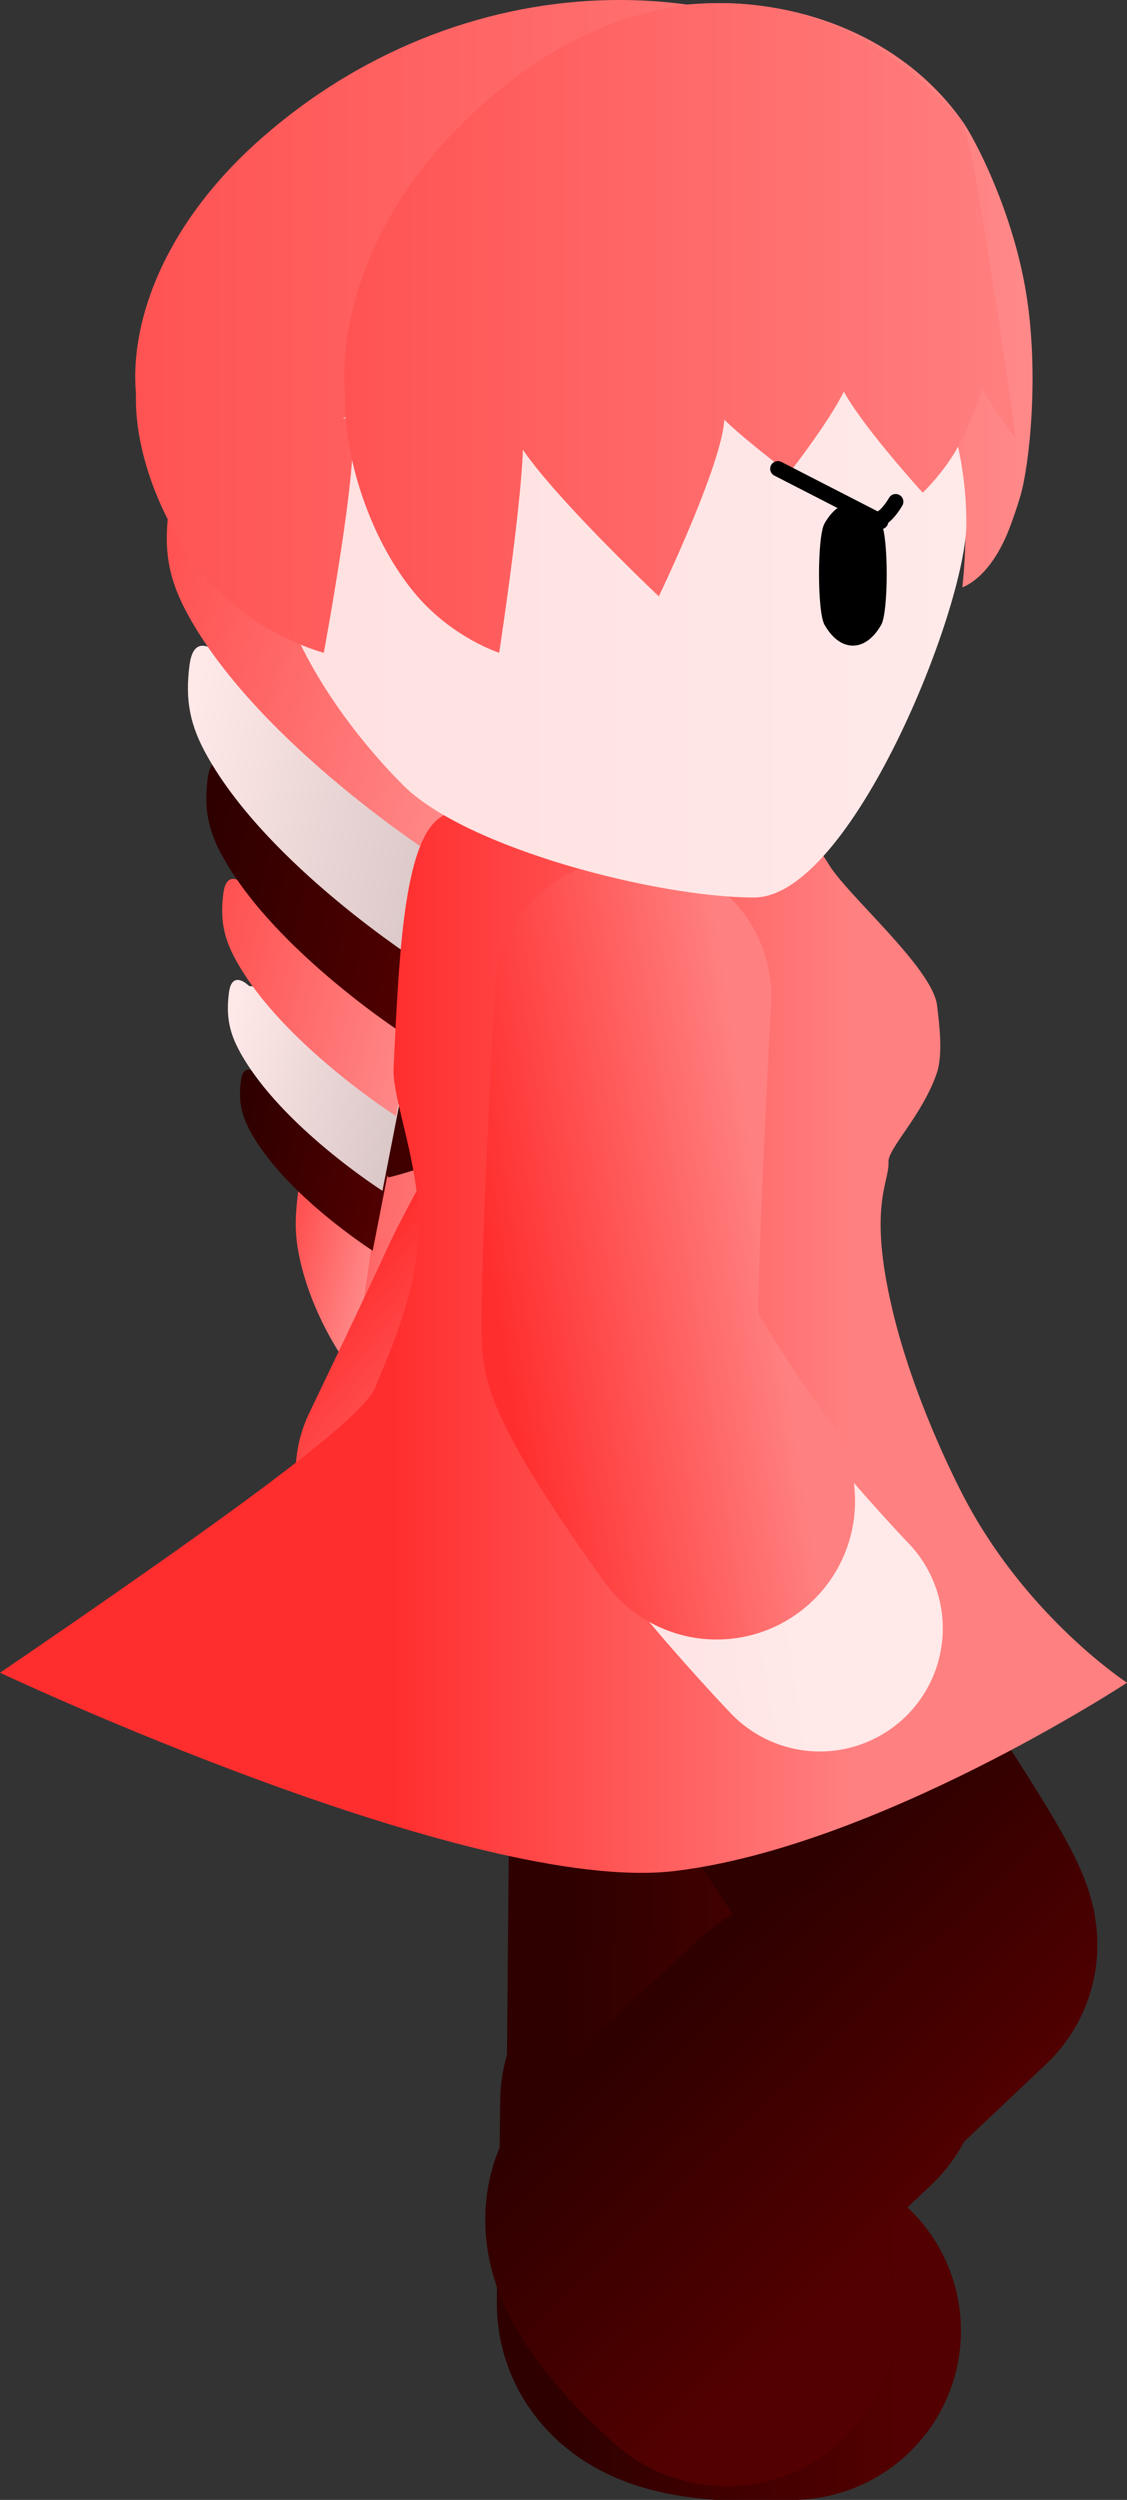 <svg version="1.1" xmlns="http://www.w3.org/2000/svg" xmlns:xlink="http://www.w3.org/1999/xlink" width="36.658" height="81.29" viewBox="0,0,36.658,81.29"><rect x="0" y="0" width="36.658" height="81.29" fill="#333333" stroke="none"/><defs><linearGradient x1="230.35" y1="180.713" x2="233.92" y2="181.562" gradientUnits="userSpaceOnUse" id="color-1"><stop offset="0" stop-color="#ff5353"/><stop offset="1" stop-color="#ff8989"/></linearGradient><linearGradient x1="229.119" y1="180.771" x2="231.704" y2="181.386" gradientUnits="userSpaceOnUse" id="color-2"><stop offset="0" stop-color="#ff5353"/><stop offset="1" stop-color="#ff8989"/></linearGradient><linearGradient x1="229.183" y1="176.891" x2="236.452" y2="178.62" gradientUnits="userSpaceOnUse" id="color-3"><stop offset="0" stop-color="#ff5353"/><stop offset="1" stop-color="#ff8989"/></linearGradient><linearGradient x1="227.31" y1="176.685" x2="232.506" y2="177.921" gradientUnits="userSpaceOnUse" id="color-4"><stop offset="0" stop-color="#2e0000"/><stop offset="1" stop-color="#520000"/></linearGradient><linearGradient x1="229.036" y1="174.359" x2="237.504" y2="176.373" gradientUnits="userSpaceOnUse" id="color-5"><stop offset="0" stop-color="#2e0000"/><stop offset="1" stop-color="#520000"/></linearGradient><linearGradient x1="226.889" y1="174.123" x2="232.94" y2="175.563" gradientUnits="userSpaceOnUse" id="color-6"><stop offset="0" stop-color="#ffe8e8"/><stop offset="1" stop-color="#d9c6c6"/></linearGradient><linearGradient x1="229.132" y1="171.422" x2="238.656" y2="173.688" gradientUnits="userSpaceOnUse" id="color-7"><stop offset="0" stop-color="#ffe8e8"/><stop offset="1" stop-color="#d9c6c6"/></linearGradient><linearGradient x1="226.679" y1="171.153" x2="233.486" y2="172.772" gradientUnits="userSpaceOnUse" id="color-8"><stop offset="0" stop-color="#ff5353"/><stop offset="1" stop-color="#ff8989"/></linearGradient><linearGradient x1="228.941" y1="168.106" x2="240.034" y2="170.745" gradientUnits="userSpaceOnUse" id="color-9"><stop offset="0" stop-color="#ff5353"/><stop offset="1" stop-color="#ff8989"/></linearGradient><linearGradient x1="226.127" y1="167.797" x2="234.056" y2="169.683" gradientUnits="userSpaceOnUse" id="color-10"><stop offset="0" stop-color="#2e0000"/><stop offset="1" stop-color="#520000"/></linearGradient><linearGradient x1="228.77" y1="164.884" x2="241.494" y2="167.911" gradientUnits="userSpaceOnUse" id="color-11"><stop offset="0" stop-color="#2e0000"/><stop offset="1" stop-color="#520000"/></linearGradient><linearGradient x1="225.492" y1="164.524" x2="234.586" y2="166.688" gradientUnits="userSpaceOnUse" id="color-12"><stop offset="0" stop-color="#ffe8e8"/><stop offset="1" stop-color="#d9c6c6"/></linearGradient><linearGradient x1="228.514" y1="160.453" x2="243.335" y2="163.979" gradientUnits="userSpaceOnUse" id="color-13"><stop offset="0" stop-color="#ffe8e8"/><stop offset="1" stop-color="#d9c6c6"/></linearGradient><linearGradient x1="224.754" y1="160.041" x2="235.347" y2="162.56" gradientUnits="userSpaceOnUse" id="color-14"><stop offset="0" stop-color="#ff5353"/><stop offset="1" stop-color="#ff8989"/></linearGradient><linearGradient x1="233.426" y1="180.284" x2="239.619" y2="185.348" gradientUnits="userSpaceOnUse" id="color-15"><stop offset="0" stop-color="#ffe0e0"/><stop offset="1" stop-color="#ffe9e9"/></linearGradient><linearGradient x1="234.269" y1="177.215" x2="241.236" y2="182.912" gradientUnits="userSpaceOnUse" id="color-16"><stop offset="0" stop-color="#ff2e2e"/><stop offset="1" stop-color="#ff8080"/></linearGradient><linearGradient x1="238.138" y1="201.552" x2="248.638" y2="201.552" gradientUnits="userSpaceOnUse" id="color-17"><stop offset="0" stop-color="#2e0000"/><stop offset="1" stop-color="#520000"/></linearGradient><linearGradient x1="237.879" y1="211.833" x2="248.879" y2="211.833" gradientUnits="userSpaceOnUse" id="color-18"><stop offset="0" stop-color="#2e0000"/><stop offset="1" stop-color="#520000"/></linearGradient><linearGradient x1="246.325" y1="200.142" x2="253.606" y2="207.707" gradientUnits="userSpaceOnUse" id="color-19"><stop offset="0" stop-color="#2e0000"/><stop offset="1" stop-color="#520000"/></linearGradient><linearGradient x1="238.871" y1="206.955" x2="246.499" y2="214.881" gradientUnits="userSpaceOnUse" id="color-20"><stop offset="0" stop-color="#2e0000"/><stop offset="1" stop-color="#520000"/></linearGradient><linearGradient x1="232.45" y1="174.399" x2="247.406" y2="174.399" gradientUnits="userSpaceOnUse" id="color-21"><stop offset="0" stop-color="#ff2e2e"/><stop offset="1" stop-color="#ff8080"/></linearGradient><linearGradient x1="232.45" y1="174.399" x2="247.406" y2="174.399" gradientUnits="userSpaceOnUse" id="color-22"><stop offset="0" stop-color="#ff0000"/><stop offset="1" stop-color="#ff5050"/></linearGradient><linearGradient x1="236.307" y1="184.297" x2="244.213" y2="183.073" gradientUnits="userSpaceOnUse" id="color-23"><stop offset="0" stop-color="#ffe0e0"/><stop offset="1" stop-color="#ffe9e9"/></linearGradient><linearGradient x1="235.674" y1="181.362" x2="244.568" y2="179.985" gradientUnits="userSpaceOnUse" id="color-24"><stop offset="0" stop-color="#ff2e2e"/><stop offset="1" stop-color="#ff8080"/></linearGradient><linearGradient x1="231.47" y1="150.401" x2="253.257" y2="150.401" gradientUnits="userSpaceOnUse" id="color-25"><stop offset="0" stop-color="#ff5353"/><stop offset="1" stop-color="#ff8989"/></linearGradient><linearGradient x1="231.981" y1="153.446" x2="253.061" y2="153.446" gradientUnits="userSpaceOnUse" id="color-26"><stop offset="0" stop-color="#000000"/><stop offset="1" stop-color="#313131"/></linearGradient><linearGradient x1="228.416" y1="157.129" x2="251.103" y2="157.129" gradientUnits="userSpaceOnUse" id="color-27"><stop offset="0" stop-color="#ffe0e0"/><stop offset="1" stop-color="#ffe9e9"/></linearGradient><linearGradient x1="228.416" y1="156.75" x2="251.103" y2="156.75" gradientUnits="userSpaceOnUse" id="color-28"><stop offset="0" stop-color="#ffd499"/><stop offset="1" stop-color="#ffd599"/></linearGradient><linearGradient x1="224.07" y1="150.401" x2="256.564" y2="150.401" gradientUnits="userSpaceOnUse" id="color-29"><stop offset="0" stop-color="#ff5353"/><stop offset="1" stop-color="#ff8989"/></linearGradient><linearGradient x1="224.833" y1="153.446" x2="256.272" y2="153.446" gradientUnits="userSpaceOnUse" id="color-30"><stop offset="0" stop-color="#000000"/><stop offset="1" stop-color="#313131"/></linearGradient><linearGradient x1="230.87" y1="150.401" x2="257.564" y2="150.401" gradientUnits="userSpaceOnUse" id="color-31"><stop offset="0" stop-color="#ff5353"/><stop offset="1" stop-color="#ff8989"/></linearGradient><linearGradient x1="231.496" y1="153.446" x2="257.324" y2="153.446" gradientUnits="userSpaceOnUse" id="color-32"><stop offset="0" stop-color="#000000"/><stop offset="1" stop-color="#313131"/></linearGradient></defs><g transform="translate(-219.671,-139.737)"><g data-paper-data="{&quot;isPaintingLayer&quot;:true}" fill-rule="nonzero" stroke-linejoin="miter" stroke-miterlimit="10" stroke-dasharray="" stroke-dashoffset="0" style="mix-blend-mode: normal"><g stroke="#000000" stroke-width="0" stroke-linecap="butt"><path d="M234.136,179.507c-0.13,0.71 -0.282,1.144 -0.547,1.614c-0.974,1.73 -2.575,2.665 -2.575,2.665l-0.357,-5.915l3.295,1.266c0,0 0.313,-0.34 0.183,0.37z" data-paper-data="{&quot;index&quot;:null}" fill="url(#color-1)"/><path d="M229.35,178.644c0.092,-0.788 0.302,-0.305 0.302,-0.305l2.382,0.006l-0.874,6.032c0,0 -1.324,-1.639 -1.765,-3.836c-0.12,-0.597 -0.137,-1.109 -0.045,-1.897z" data-paper-data="{&quot;index&quot;:null}" fill="url(#color-2)"/><path d="M236.668,176.553c-0.027,0.626 -0.184,1 -0.547,1.392c-1.336,1.445 -4.135,2.093 -4.135,2.093l-2.56,-5.396l6.77,1.554c0,0 0.499,-0.269 0.472,0.358z" data-paper-data="{&quot;index&quot;:null}" fill="url(#color-3)"/><path d="M227.507,174.875c0.086,-0.669 0.561,-0.187 0.561,-0.187l4.718,0.645l-0.992,5.074c0,0 -2.824,-1.798 -3.965,-3.85c-0.31,-0.558 -0.407,-1.013 -0.321,-1.682z" data-paper-data="{&quot;index&quot;:null}" fill="url(#color-4)"/><path d="M237.756,173.966c-0.031,0.729 -0.214,1.165 -0.637,1.622c-1.557,1.683 -4.817,2.437 -4.817,2.437l-2.982,-6.286l7.886,1.81c0,0 0.581,-0.313 0.549,0.417z" data-paper-data="{&quot;index&quot;:null}" fill="url(#color-5)"/><path d="M227.118,172.015c0.1,-0.779 0.653,-0.218 0.653,-0.218l5.496,0.752l-1.156,5.91c0,0 -3.289,-2.095 -4.619,-4.485c-0.361,-0.649 -0.474,-1.18 -0.374,-1.959z" data-paper-data="{&quot;index&quot;:null}" fill="url(#color-6)"/><path d="M238.939,170.98c-0.035,0.82 -0.24,1.31 -0.716,1.824c-1.751,1.893 -5.418,2.741 -5.418,2.741l-3.354,-7.07l8.87,2.036c0,0 0.653,-0.352 0.618,0.469z" data-paper-data="{&quot;index&quot;:null}" fill="url(#color-7)"/><path d="M226.937,168.782c0.112,-0.876 0.735,-0.246 0.735,-0.246l6.181,0.845l-1.3,6.647c0,0 -3.699,-2.356 -5.195,-5.044c-0.406,-0.73 -0.533,-1.327 -0.421,-2.203z" data-paper-data="{&quot;index&quot;:null}" fill="url(#color-8)"/><path d="M240.364,167.591c-0.041,0.956 -0.28,1.526 -0.834,2.125c-2.039,2.205 -6.31,3.193 -6.31,3.193l-3.907,-8.235l10.332,2.371c0,0 0.761,-0.41 0.72,0.546z" data-paper-data="{&quot;index&quot;:null}" fill="url(#color-9)"/><path d="M226.428,165.035c0.131,-1.021 0.856,-0.286 0.856,-0.286l7.2,0.985l-1.514,7.743c0,0 -4.309,-2.744 -6.051,-5.875c-0.473,-0.851 -0.621,-1.545 -0.49,-2.566z" data-paper-data="{&quot;index&quot;:null}" fill="url(#color-10)"/><path d="M241.872,164.293c-0.047,1.096 -0.321,1.75 -0.957,2.437c-2.339,2.529 -7.238,3.663 -7.238,3.663l-4.481,-9.445l11.85,2.72c0,0 0.873,-0.47 0.826,0.626z" data-paper-data="{&quot;index&quot;:null}" fill="url(#color-11)"/><path d="M225.837,161.356c0.15,-1.171 0.981,-0.328 0.981,-0.328l8.258,1.13l-1.737,8.881c0,0 -4.942,-3.147 -6.941,-6.739c-0.543,-0.976 -0.712,-1.773 -0.562,-2.943z" data-paper-data="{&quot;index&quot;:null}" fill="url(#color-12)"/><path d="M243.775,159.765c-0.055,1.277 -0.374,2.038 -1.115,2.839c-2.725,2.946 -8.431,4.266 -8.431,4.266l-5.219,-11.002l13.803,3.168c0,0 1.016,-0.548 0.962,0.729z" data-paper-data="{&quot;index&quot;:null}" fill="url(#color-13)"/><path d="M225.156,156.35c0.175,-1.363 1.143,-0.382 1.143,-0.382l9.62,1.316l-2.023,10.344c0,0 -5.757,-3.666 -8.084,-7.849c-0.632,-1.137 -0.83,-2.065 -0.655,-3.428z" data-paper-data="{&quot;index&quot;:null}" fill="url(#color-14)"/></g><g fill="none" stroke-linecap="round"><path d="M231.267,193.05c0,0 3.924,-8.278 5.008,-10.588c1.286,-2.741 5.502,-9.88 5.502,-9.88" stroke="url(#color-15)" stroke-width="8"/><path d="M233.787,187.631c0,0 2.127,-4.43 2.548,-5.377c0.71,-1.598 5.384,-9.758 5.384,-9.758" stroke="url(#color-16)" stroke-width="9"/></g><g fill="none" stroke-linecap="round"><path d="M245.436,215.536c0,0 -4.107,0.346 -4.096,-0.905c0.028,-3.081 0.08,-8.914 0.11,-12.349c0.044,-4.889 0.132,-14.759 0.132,-14.759" stroke="url(#color-17)" stroke-width="10.5"/><path d="M245.427,215.527c0,0 -4.107,0.346 -4.096,-0.905c0.028,-3.081 0.08,-3.091 0.11,-6.526" stroke="url(#color-18)" stroke-width="11"/></g><g fill="none" stroke-linecap="round"><path d="M243.31,215.097c0,0 -3.097,-2.719 -2.188,-3.578c2.239,-2.117 6.478,-6.124 8.974,-8.483c0.418,-0.395 -6.198,-9.811 -6.198,-9.811" stroke="url(#color-19)" stroke-width="10.5"/><path d="M243.31,215.084c0,0 -3.097,-2.719 -2.188,-3.578c2.239,-2.117 2.551,-2.344 5.047,-4.704" stroke="url(#color-20)" stroke-width="11"/></g><path d="M231.882,184.842c0.19,-0.562 1.314,-2.749 1.403,-5.02c0.084,-2.132 -0.863,-4.338 -0.813,-5.345c0.165,-3.325 0.294,-6.989 1.355,-8.026c1.294,-1.264 10.389,-2.666 12.794,1.381c0.605,1.018 3.398,3.392 3.531,4.609c0.05,0.457 0.213,1.542 -0.012,2.198c-0.474,1.378 -1.594,2.441 -1.57,2.886c0.036,0.664 -0.67,1.415 0.124,4.784c0.667,2.831 2.022,5.548 2.461,6.353c2.05,3.757 5.175,5.792 5.175,5.792c0,0 -8.111,5.327 -14.702,6.122c-6.591,0.795 -21.956,-6.447 -21.956,-6.447c0,0 4.648,-3.153 7.733,-5.411c2.895,-2.119 4.265,-3.322 4.478,-3.876z" fill="url(#color-21)" stroke="url(#color-22)" stroke-width="0" stroke-linecap="butt"/><g fill="none" stroke-linecap="round"><path d="M246.337,192.69c0,0 -6.385,-6.658 -6.457,-9.209c-0.085,-3.027 0.47,-11.299 0.47,-11.299" stroke="url(#color-23)" stroke-width="8"/><path d="M242.983,188.549c0,0 -3.093,-4.247 -3.143,-5.281c-0.085,-1.747 0.419,-11.137 0.419,-11.137" stroke="url(#color-24)" stroke-width="9"/></g><g stroke-width="0" stroke-linecap="butt"><path d="M231.485,152.534c-0.14,-2.402 0.65,-5.586 2.771,-8.346c4.552,-5.923 13.169,-5.496 16.698,-0.538c0.336,0.437 1.633,2.837 2.089,5.584c0.441,2.657 0.109,5.654 -0.186,6.645c-0.104,0.349 -0.22,0.688 -0.343,1.013c-0.634,1.675 -1.542,1.943 -1.542,1.943c0,0 0.243,-1.941 -0.021,-3.765c-0.332,-2.295 -1.061,-3.585 -0.895,-3.613c0.714,-0.119 -0.76,2.537 -0.76,2.537c0,0 -1.741,-2.726 -1.073,-3.047c0.689,-0.331 0.217,1.703 -0.421,3.228c-0.366,0.875 -0.975,1.583 -0.975,1.583c0,0 -3.082,-4.139 -2.093,-4.143c0.8,-0.004 -1.456,3.509 -1.456,3.509c0,0 -2.413,-2.225 -1.926,-2.237c0.928,-0.024 -1.531,6.242 -1.531,6.242c0,0 -4.967,-5.747 -3.712,-5.785c0.429,-0.013 -0.526,7.619 -0.526,7.619c0,0 -1.214,-0.472 -2.189,-1.861c-1.209,-1.723 -1.951,-4.483 -1.907,-6.568z" fill="url(#color-25)" stroke="url(#color-26)"/><path d="M239.76,145.337c3.13,0 5.965,1.279 8.019,3.345c2.053,2.067 3.325,4.92 3.325,8.068c0,2.788 -3.776,12.171 -6.906,12.171c-3.13,0 -9.372,-1.595 -11.425,-3.661c-2.053,-2.067 -4.355,-5.362 -4.355,-8.51c0,-3.148 1.271,-6.002 3.325,-8.068c2.053,-2.066 4.889,-3.345 8.019,-3.345z" fill="url(#color-27)" stroke="url(#color-28)"/><path d="M224.093,152.534c-0.209,-2.402 0.969,-5.586 4.133,-8.346c6.789,-5.923 16.232,-5.696 21.495,-0.738c0.501,0.437 -1.662,7.817 -0.665,7.497c1.028,-0.331 -6.68,0.673 -5.205,0.669c1.193,-0.004 -14.735,1.767 -12.864,1.729c0.64,-0.013 -0.784,7.619 -0.784,7.619c0,0 -1.811,-0.472 -3.265,-1.861c-1.803,-1.723 -2.91,-4.483 -2.844,-6.568z" fill="url(#color-29)" stroke="url(#color-30)"/><path d="M230.889,152.534c-0.172,-2.402 0.796,-5.586 3.395,-8.346c5.577,-5.923 12.335,-5.496 16.658,-0.538c0.411,0.437 1.768,10.344 1.768,10.344c0,0 -2.133,-2.726 -1.315,-3.047c0.844,-0.331 0.266,1.703 -0.516,3.228c-0.449,0.875 -1.195,1.583 -1.195,1.583c0,0 -3.776,-4.139 -2.565,-4.143c0.98,-0.004 -1.783,3.509 -1.783,3.509c0,0 -2.957,-2.225 -2.36,-2.237c1.137,-0.024 -1.876,6.242 -1.876,6.242c0,0 -6.085,-5.747 -4.548,-5.785c0.526,-0.013 -0.644,7.619 -0.644,7.619c0,0 -1.488,-0.472 -2.682,-1.861c-1.481,-1.723 -2.391,-4.483 -2.336,-6.568z" fill="url(#color-31)" stroke="url(#color-32)"/></g><g><path d="M248.336,156.763c0.236,0.42 0.236,2.867 -0,3.287c-0.237,0.421 -0.564,0.682 -0.924,0.681c-0.361,0 -0.687,-0.261 -0.924,-0.682c-0.236,-0.42 -0.236,-2.867 0,-3.287c0.237,-0.421 0.564,-0.682 0.924,-0.681c0.361,0 0.687,0.261 0.924,0.682z" data-paper-data="{&quot;index&quot;:null}" fill="#000000" stroke="none" stroke-width="1.301" stroke-linecap="butt"/><path d="M248.805,156.051c0,0 -0.393,0.695 -0.69,0.562c-0.277,-0.125 -0.674,0.22 -1.074,0.309" data-paper-data="{&quot;index&quot;:null}" fill="none" stroke="#000000" stroke-width="0.5" stroke-linecap="round"/></g><path d="M248.316,156.696l-3.343,-1.716" fill="none" stroke="#000000" stroke-width="0.5" stroke-linecap="round"/></g></g></svg><!--rotationCenter:20.32915:40.26299264008446-->